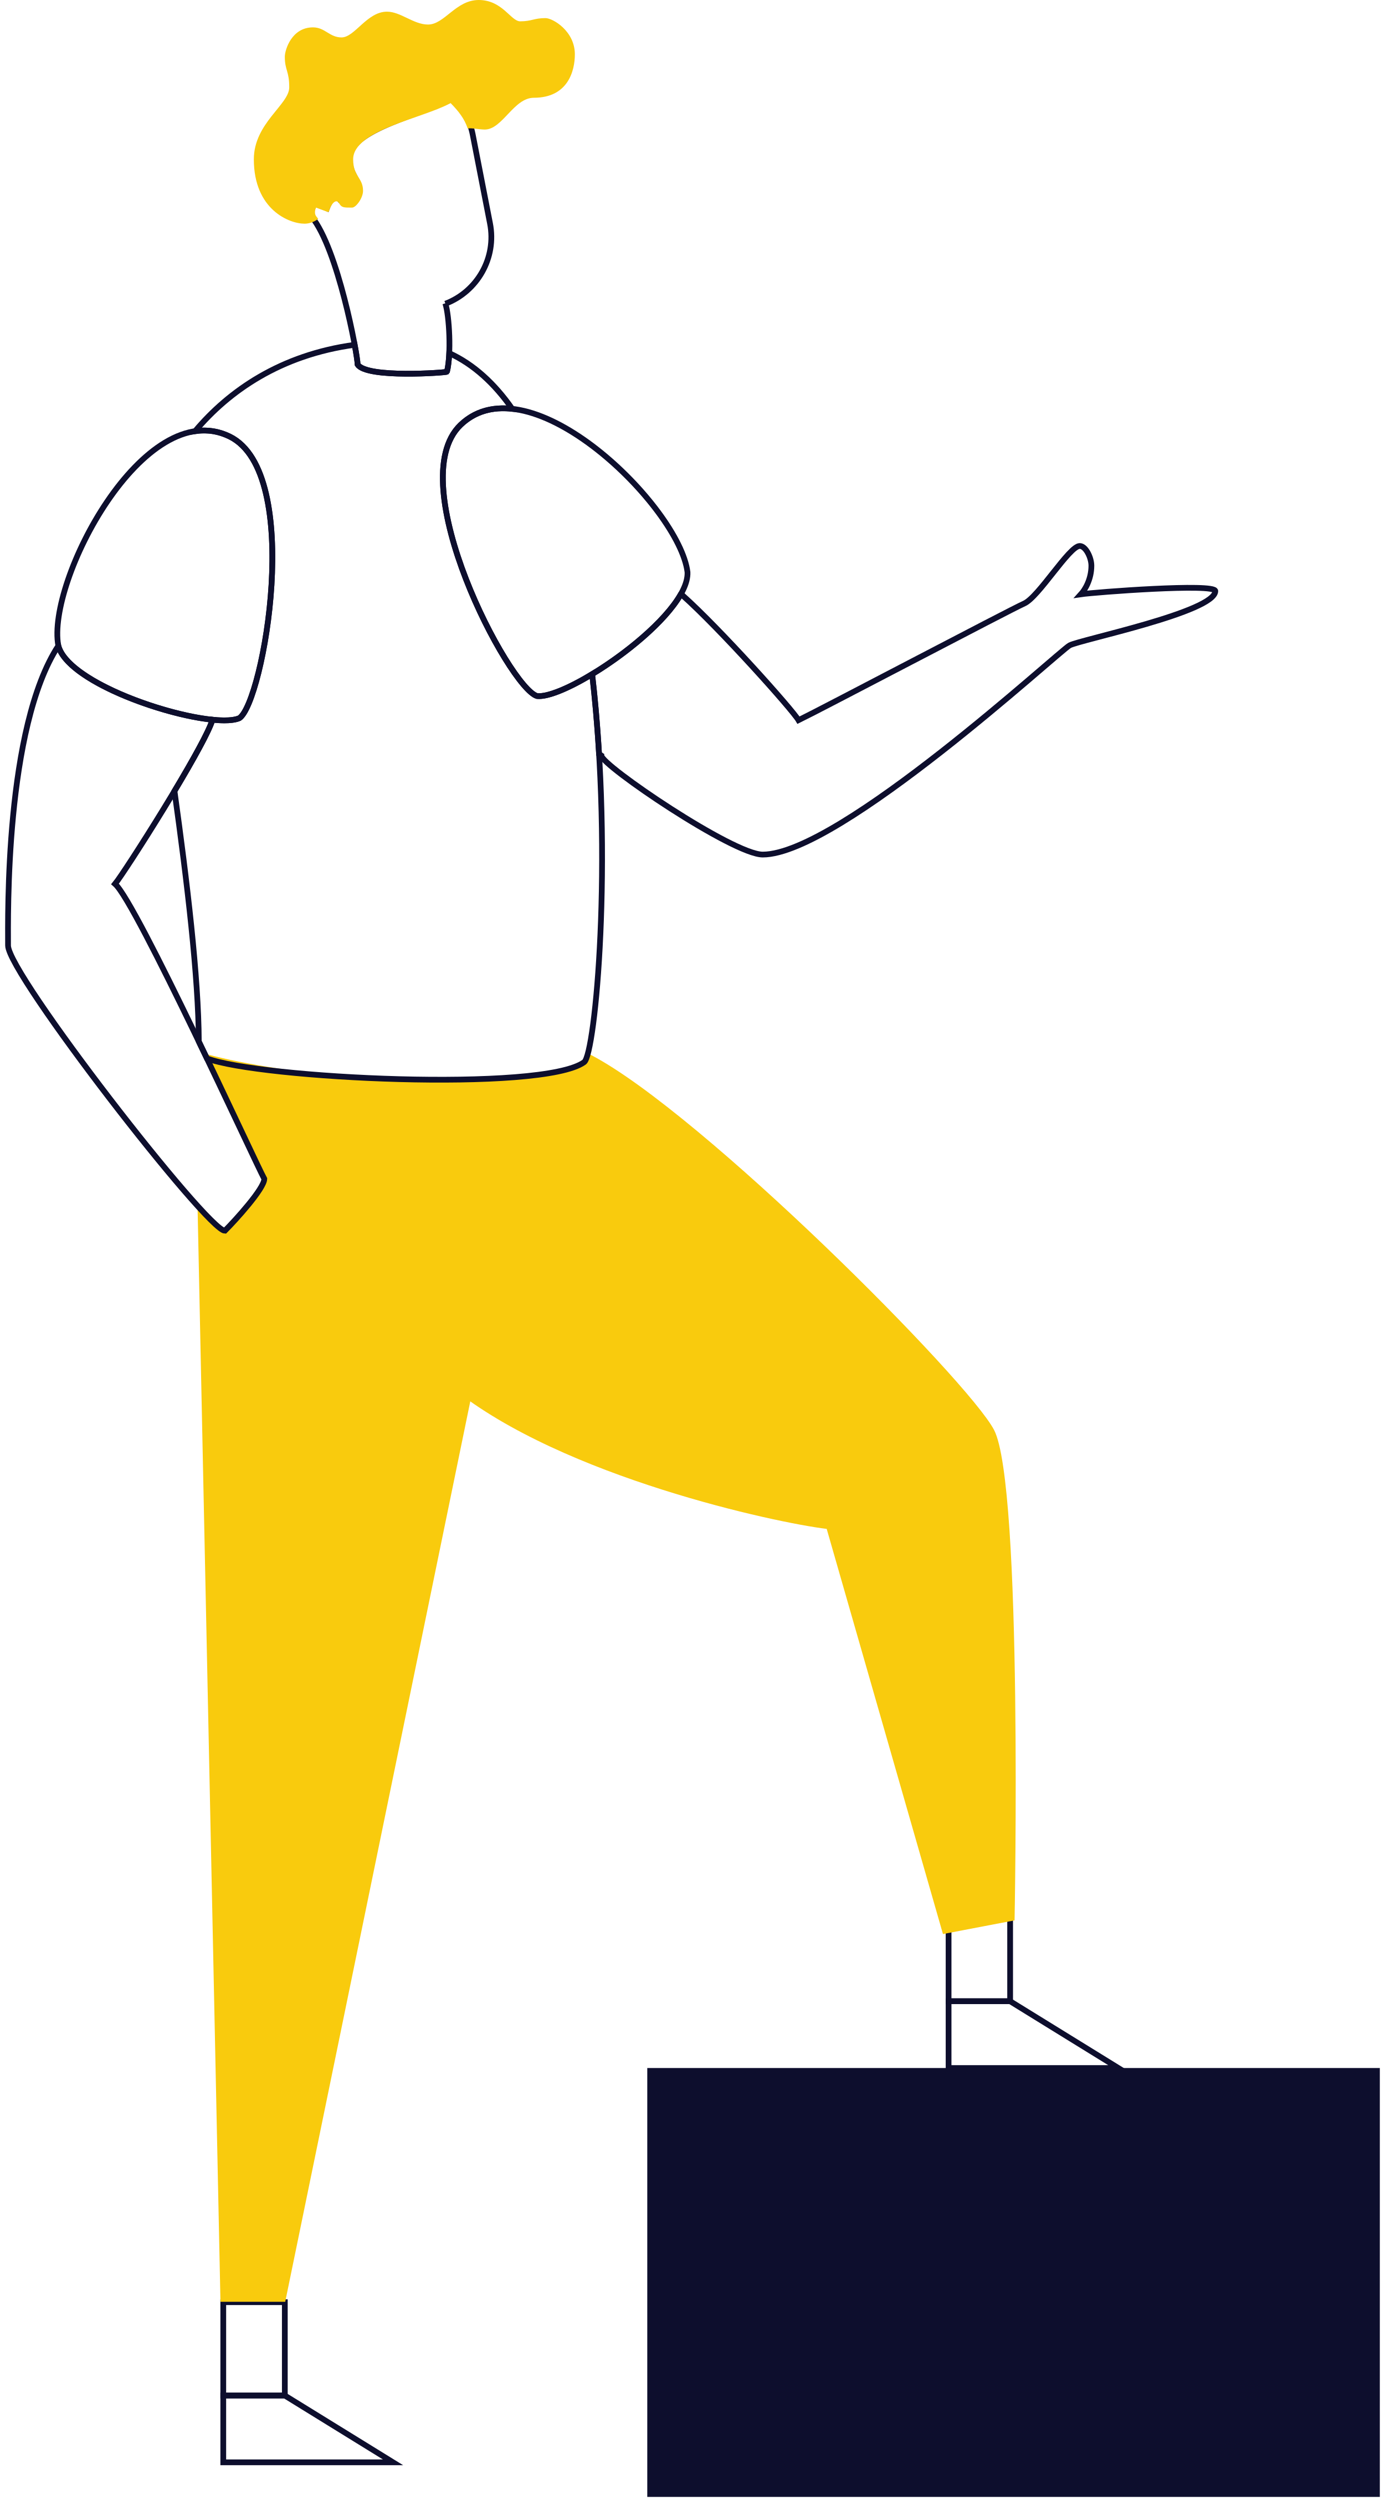 <?xml version="1.0" encoding="UTF-8"?>
<svg width="241px" height="435px" viewBox="0 0 241 435" version="1.1" xmlns="http://www.w3.org/2000/svg" xmlns:xlink="http://www.w3.org/1999/xlink">
    <!-- Generator: Sketch 63.1 (92452) - https://sketch.com -->
    <title>illustration / institute / about1</title>
    <desc>Created with Sketch.</desc>
    <g id="Page-1" stroke="none" stroke-width="1" fill="none" fill-rule="evenodd">
        <g id="04-01-07-1---Statna-sprava" transform="translate(-207, -6833)" fill-rule="nonzero">
            <g id="illustration-/-institute-/-about1" transform="translate(208.394, 6833)">
                <rect id="Rectangle" stroke="#0D0E2D" transform="translate(169.021, 340.06) scale(-1, 1) translate(-169.021, -340.06) " x="163.666" y="331.94" width="10.71" height="16.24"></rect>
                <rect id="Rectangle" stroke="#0D0E2D" transform="translate(42.811, 408.66) scale(-1, 1) translate(-42.811, -408.66) " x="37.456" y="400.54" width="10.71" height="16.24"></rect>
                <path d="M143.718,183.275 C143.945,184.126 144.169,184.648 144.379,184.8 C146.47,186.309 152.005,187.186 159.051,187.586 L165.449,191.31 C165.449,191.31 186.449,225.96 167.269,241.5 C148.089,256.97 110.989,264.95 102.169,266 L102.169,266 L81.939,336.49 L69.479,334.11 C69.479,334.11 68.009,258.44 73.049,248.78 C77.535,240.183 123.827,193.715 143.087,183.596 Z" id="Combined-Shape" fill="#F9CB0D" transform="translate(122.313, 259.882) scale(-1, 1) translate(-122.313, -259.882) "></path>
                <path d="M124.874,94.99 C126.694,94.99 132.014,103.88 134.534,105 C137.054,106.12 170.584,123.76 173.804,125.3 C174.854,123.48 187.594,109.27 193.964,103.6 C194.05,103.524 194.178,103.486 194.343,103.481 C197.099,108.246 204.03,113.91 210.076,117.509 L209.712,117.291 C209.178,121.92 208.786,126.585 208.512,131.185 C208.372,131.278 208.236,131.371 208.104,131.46 C208.104,133.14 185.214,148.68 180.034,148.68 C166.734,148.68 128.444,113.26 126.624,112.28 C124.804,111.3 101.284,106.47 101.284,102.83 C101.284,101.43 122.284,103.04 124.664,103.39 C123.964,102.62 122.844,100.8 122.844,98.42 C122.844,97.02 123.824,94.99 124.874,94.99 Z" id="Combined-Shape" stroke="#0D0E2D" transform="translate(155.68, 121.835) scale(-1, 1) translate(-155.68, -121.835) "></path>
                <path d="M75.668,99.54 C77.068,88.2 103.178,62.44 115.148,73.92 C125.578,83.93 106.678,119.7 101.848,121.1 C96.388,121.66 75.318,107.24 75.668,99.54 Z" id="Path" stroke="#0D0E2D" transform="translate(96.952, 96.077) scale(-1, 1) translate(-96.952, -96.077) "></path>
                <path d="M90.962,183.32 C85.837,194.007 81.3,203.784 80.579,205.1 C80.579,206.78 85.619,212.31 87.439,214.13 C88.016,214.13 89.758,212.489 92.197,209.802 L88.209,400.47 L76.939,400.47 L32.979,186.62 C51.362,189.594 77.315,186.956 90.55,183.431 Z" id="Combined-Shape" fill="#F9CB0D" transform="translate(62.588, 291.895) scale(-1, 1) translate(-62.588, -291.895) "></path>
                <polygon id="Path" stroke="#0D0E2D" transform="translate(52.226, 422.59) scale(-1, 1) translate(-52.226, -422.59) " points="56.286 416.78 66.996 416.78 66.996 428.4 37.456 428.4"></polygon>
                <polygon id="Path" stroke="#0D0E2D" transform="translate(178.436, 353.99) scale(-1, 1) translate(-178.436, -353.99) " points="182.496 348.18 193.206 348.18 193.206 359.8 163.666 359.8"></polygon>
                <rect id="Rectangle" fill="#0D0E2D" transform="translate(174.971, 397.11) scale(-1, 1) translate(-174.971, -397.11) " x="111.236" y="359.8" width="127.47" height="74.62"></rect>
                <path d="M72.015,59.988 C84.926,61.742 93.907,68.021 99.786,75.015 C97.773,74.716 95.748,74.979 93.761,75.95 C80.811,82.32 87.881,122.15 92.081,124.95 C93.035,125.361 94.686,125.43 96.751,125.223 C97.4,127.319 100.21,132.349 103.372,137.624 C101.182,153.339 99.181,169.986 99.139,181.206 C98.666,182.189 98.195,183.17 97.73,184.142 C88.703,187.621 39.394,190.071 32.091,184.8 C30.123,183.379 26.978,149.471 30.689,117.291 C34.726,119.733 38.415,121.291 40.281,121.1 C45.111,119.7 64.011,83.93 53.581,73.92 C51.085,71.526 47.974,70.752 44.601,71.128 C47.664,66.749 51.287,63.397 55.557,61.441 C55.616,62.697 55.744,63.835 55.961,64.68 C56.031,64.82 69.961,65.87 71.501,63.42 C71.516,62.967 71.695,61.718 72.015,59.988 Z" id="Combined-Shape" stroke="#0D0E2D" transform="translate(66.169, 123.92) scale(-1, 1) translate(-66.169, -123.92) "></path>
                <path d="M35.84,112.351 C45.15,126.63 44.59,159.53 44.59,164.5 C44.59,169.47 9.87,214.13 6.86,214.13 C5.04,212.31 -1.38555833e-13,206.78 -1.38555833e-13,205.1 C1.61,202.16 22.26,157.01 25.97,153.79 C24.35,151.832 10.552,130.208 9.009,125.221 C17.848,124.335 34.249,118.366 35.84,112.351 Z" id="Combined-Shape" stroke="#0D0E2D" transform="translate(22.298, 163.241) scale(-1, 1) translate(-22.298, -163.241) "></path>
                <path d="M45.82,112.35 C47.92,101.15 30.91,68.67 16,75.95 C3.05,82.32 10.12,122.15 14.32,124.95 C19.36,127.12 43.86,119.77 45.82,112.35 Z" id="Path" stroke="#0D0E2D" transform="translate(27.288, 100.117) scale(-1, 1) translate(-27.288, -100.117) "></path>
                <path d="M59.353,17.08 L59.556,17.192 C64.417,19.815 77.413,22.472 77.413,27.51 C77.413,30.52 75.733,31.01 75.733,33.32 C75.733,34.3 76.713,35.21 77.413,35.21 C78.883,35.21 79.233,35 79.233,34.02 C79.233,32.876 80.758,34.572 81.369,36.238 L83.503,35.35 C83.503,35.35 84.413,37.1 83.993,37.73 C79.443,43.33 76.083,61.39 76.013,63.42 C74.473,65.87 60.543,64.82 60.473,64.68 C59.703,61.67 60.053,54.95 60.753,52.78 L60.735,52.84 C55.216,50.738 51.789,44.879 52.983,38.85 L52.983,38.85 L55.993,23.38 C56.483,20.93 57.673,18.76 59.353,17.08 L59.353,17.08 Z" id="Combined-Shape" stroke="#0D0E2D" transform="translate(68.425, 41.051) scale(-1, 1) translate(-68.425, -41.051) "></path>
                <path d="M59.506,-8.56203997e-13 C63.496,-8.56203997e-13 65.456,4.27 68.326,4.27 C70.846,4.27 73.086,2.03 75.466,2.03 C78.966,2.03 81.066,6.51 83.376,6.51 C85.476,6.51 86.246,4.76 88.346,4.76 C92.056,4.76 93.246,8.68 93.246,9.87 C93.246,12.25 92.476,12.32 92.476,15.19 C92.476,18.2 98.636,21.42 98.636,27.72 C98.636,36.47 92.476,38.92 89.816,38.92 C89.044,38.92 88.212,38.655 87.437,38.085 C87.559,37.91 87.684,37.745 87.81,37.59 C88.23,36.96 87.81,36.12 87.81,36.12 L87.81,36.12 L85.831,36.859 L85.584,36.84 C85.25,35.542 84.391,34.535 83.862,35.275 L83.805,35.363 C83.359,36.133 83.017,36.12 81.547,36.12 C80.847,36.12 79.634,34.433 79.634,33.209 C79.634,30.899 81.355,30.73 81.355,27.72 C81.355,22.685 69.415,20.627 64.577,18.023 L64.577,18.023 L64.407,17.928 L64.352,17.984 C63.054,19.308 62.003,20.614 61.419,22.357 C60.786,22.219 59.419,22.54 58.456,22.54 C55.376,22.54 53.416,17.01 49.916,17.01 C43.966,17.01 42.776,12.32 42.776,9.45 C42.776,5.39 46.626,3.15 47.886,3.15 C49.916,3.15 50.266,3.71 52.296,3.71 C53.906,3.71 55.376,-8.56203997e-13 59.506,-8.56203997e-13 Z" id="Combined-Shape" fill="#F9CB0D" transform="translate(70.706, 19.46) scale(-1, 1) translate(-70.706, -19.46) "></path>
            </g>
        </g>
    </g>
</svg>